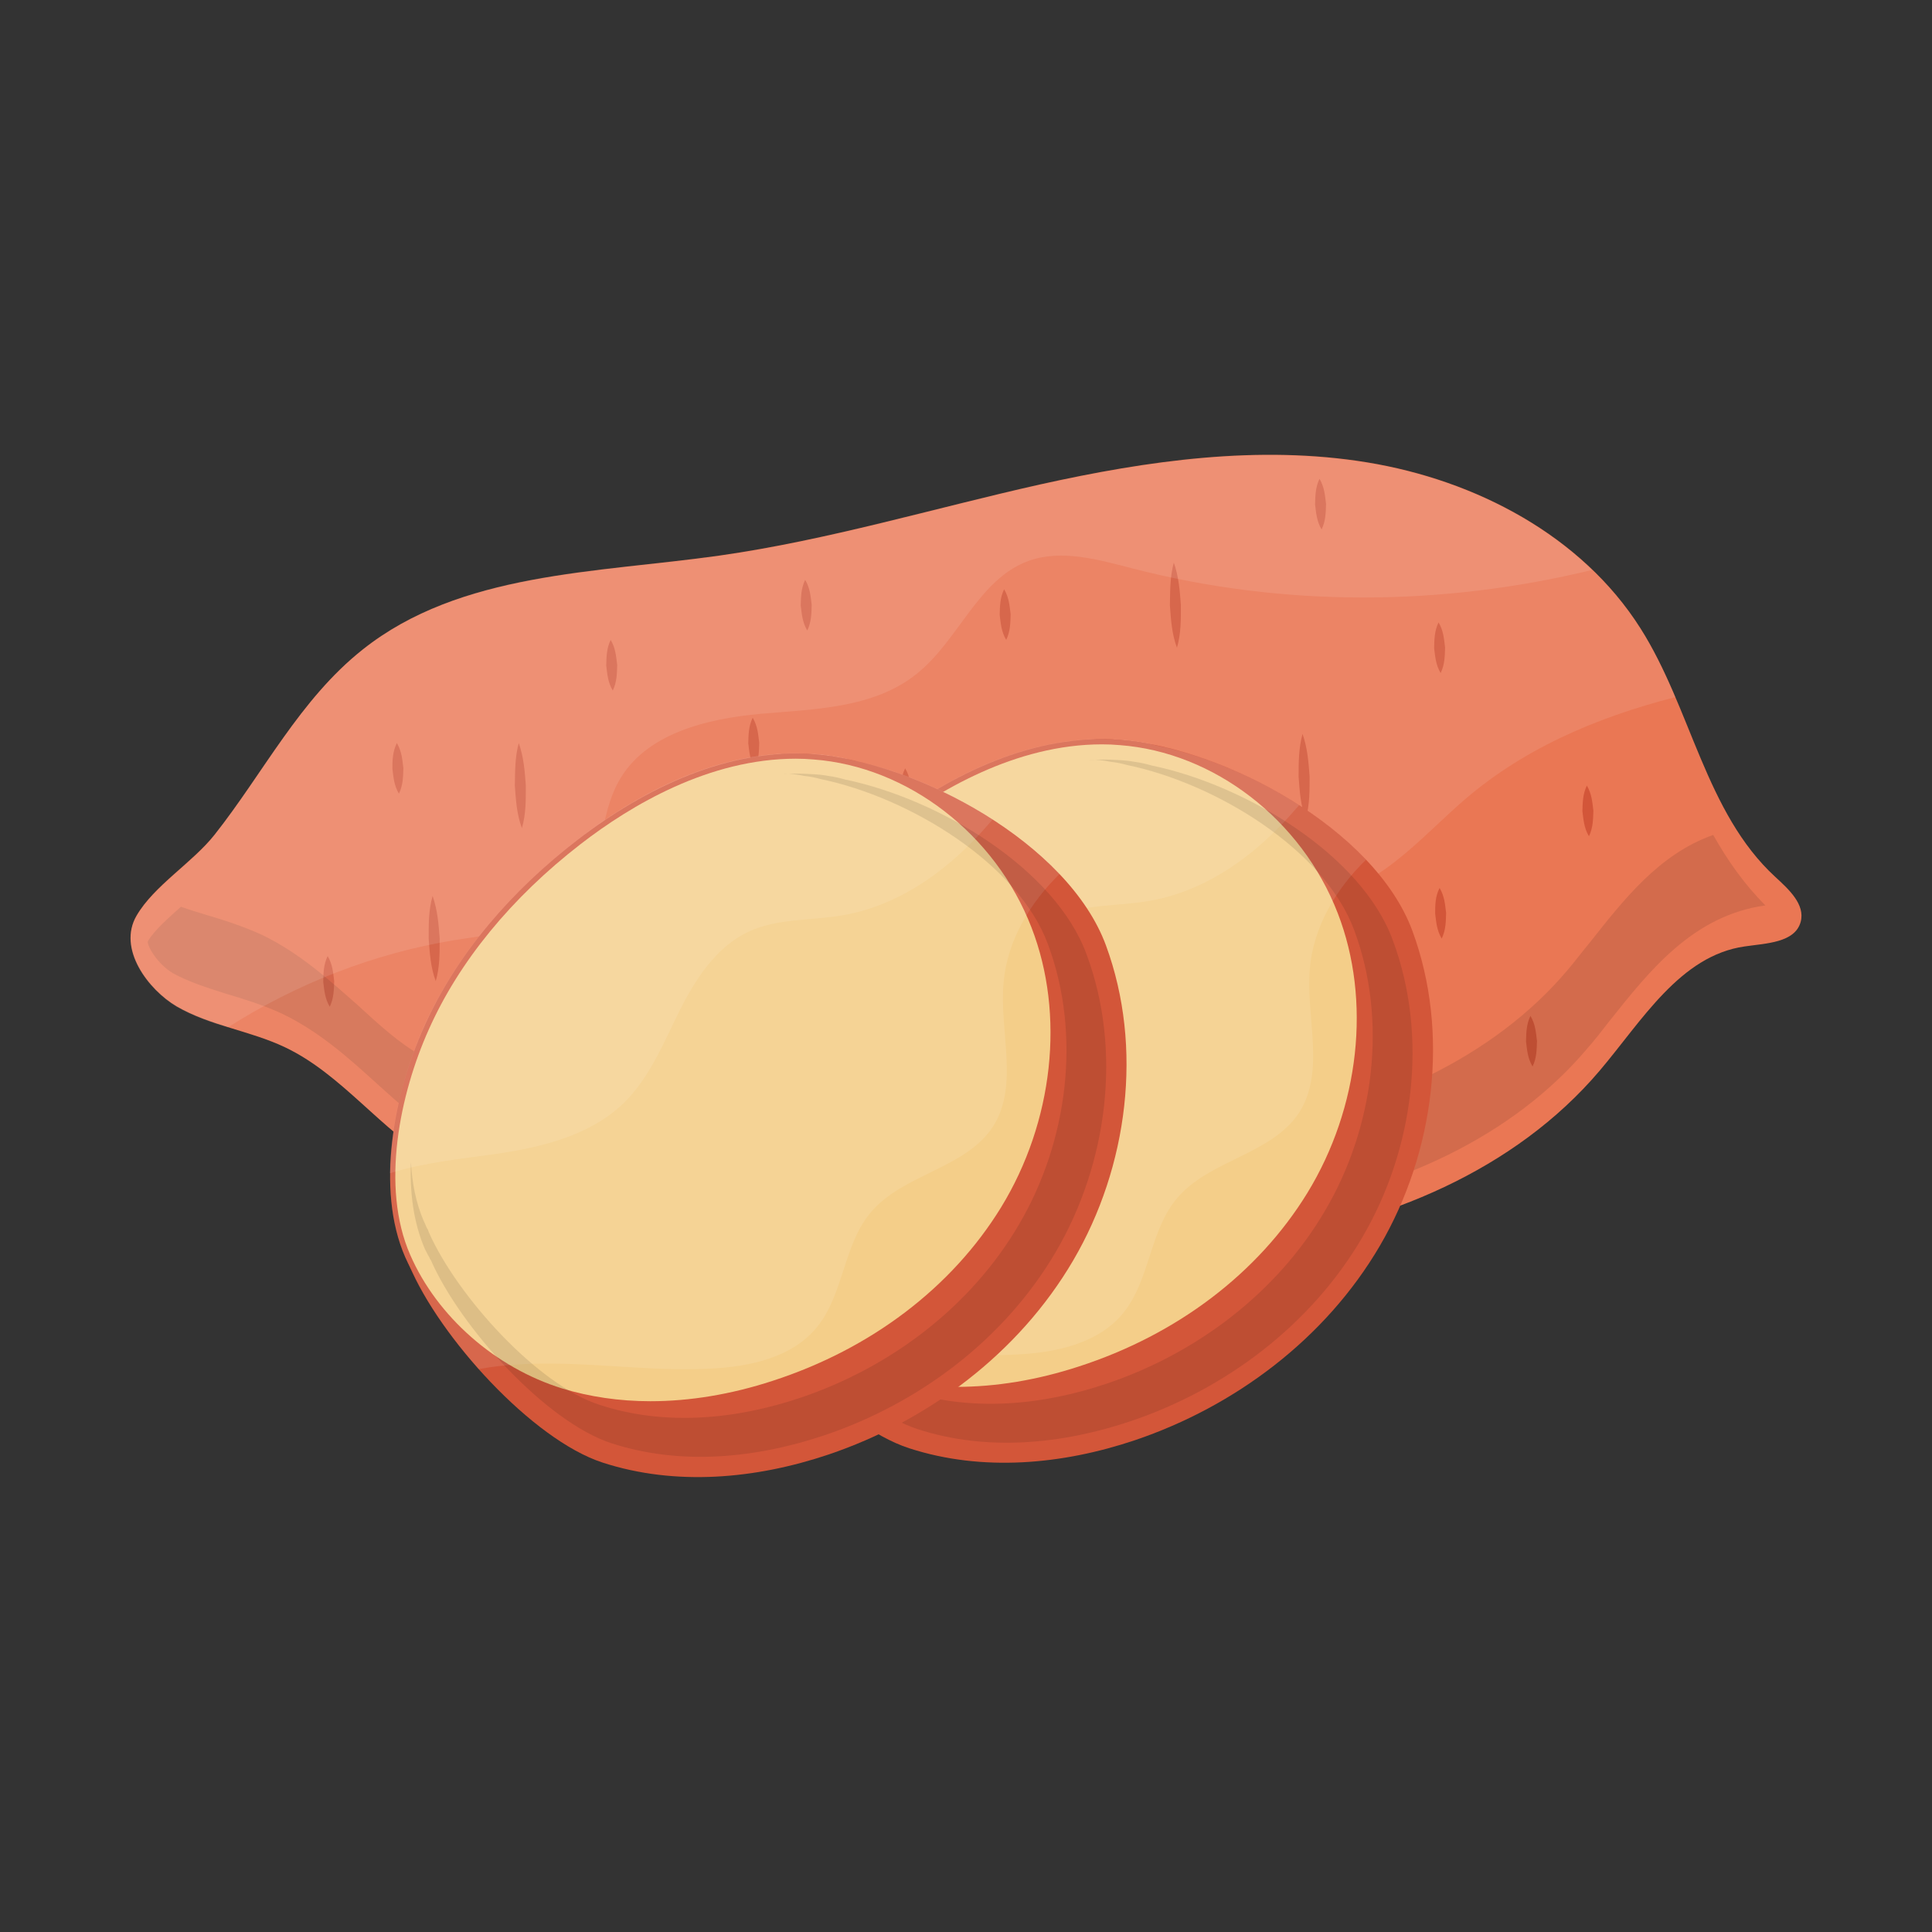 <svg id="Layer_1" enable-background="new 0 0 74 74" viewBox="0 0 74 74" xmlns="http://www.w3.org/2000/svg"><rect x="0" y="0" width="74" height="74" fill="#333333" stroke="none"/><g><g><path d="m13.89 24.88c3.74-2.97 8.93-2.93 13.66-3.6 4.16-.59 8.21-1.81 12.31-2.73 4.1-.91 8.36-1.52 12.51-.84s8.21 2.8 10.46 6.35c1.95 3.07 2.49 7.07 5.17 9.53.51.47 1.15 1.05.97 1.72-.22.8-1.32.82-2.14.94-2.48.35-3.94 2.85-5.56 4.76-3.25 3.83-8.22 5.87-13.2 6.55s-10.03.14-15.02-.4c-3.39-.37-6.78-.73-10.17-1.1-2.12-.23-4.31-.48-6.17-1.54-2.12-1.21-3.6-3.37-5.8-4.41-1.33-.63-2.86-.82-4.14-1.56-1.09-.64-2.28-2.21-1.54-3.48.67-1.15 2.14-2.03 2.99-3.1 1.87-2.36 3.26-5.18 5.67-7.09z" fill="#ea7754"></path><g fill="#d35639"><path d="m34.67 29.43c.19.32.21.64.25.96-.01.32-.01.65-.17.98-.19-.32-.21-.64-.25-.96 0-.32 0-.65.17-.98z"></path><path d="m38.46 22.57c.19.32.21.64.25.96-.01.32-.01.65-.17.98-.19-.32-.21-.64-.25-.96.01-.33.01-.65.17-.98z"></path><path d="m45.48 34.67c.19.32.21.64.25.96-.01.32-.01.65-.17.98-.19-.32-.21-.64-.25-.96.01-.32.01-.65.17-.98z"></path><path d="m55.14 34.01c.19.32.21.64.25.96-.01.32-.01.65-.17.98-.19-.32-.21-.64-.25-.96 0-.32 0-.65.17-.98z"></path><path d="m58.62 38.91c.19.32.21.64.25.96-.01.32-.01.65-.17.98-.19-.32-.21-.64-.25-.96.01-.33.01-.65.17-.98z"></path><path d="m60.78 30.09c.19.32.21.64.25.96-.01.32-.01.65-.17.98-.19-.32-.21-.64-.25-.96.01-.32.01-.65.17-.98z"></path><path d="m30.84 22.21c.19.32.21.64.25.96-.01.32-.01.65-.17.98-.19-.32-.21-.64-.25-.96.01-.33.01-.65.17-.98z"></path><path d="m51.26 39.88c.19.32.21.64.25.96-.01.32-.01.65-.17.98-.19-.32-.21-.64-.25-.96.01-.33.01-.65.17-.98z"></path><path d="m47.39 44.74c.19.32.21.64.25.96-.01.32-.01.65-.17.98-.19-.32-.21-.64-.25-.96.01-.32.01-.65.17-.98z"></path><path d="m55.1 23.84c.19.32.21.64.25.96-.01.32-.01.65-.17.98-.19-.32-.21-.64-.25-.96.01-.33.01-.65.17-.98z"></path><path d="m50.54 18.34c.19.32.21.64.25.96-.01.32-.01.65-.17.98-.19-.32-.21-.64-.25-.96.01-.32.01-.65.17-.98z"></path><path d="m30.81 41.04c.19.32.21.64.25.96-.01.32-.01.65-.17.98-.19-.32-.21-.64-.25-.96 0-.32 0-.65.17-.98z"></path><path d="m35.65 44.14c.19.32.21.64.25.96-.01.32-.01.65-.17.98-.19-.32-.21-.64-.25-.96.01-.33.01-.65.17-.98z"></path><path d="m24.42 32.07c.19.32.21.64.25.96-.01.32-.01.65-.17.98-.19-.32-.21-.64-.25-.96.01-.33.01-.65.17-.98z"></path><path d="m23.39 24.51c.19.32.21.64.25.96-.01.32-.01.65-.17.98-.19-.32-.21-.64-.25-.96.01-.33.01-.65.17-.98z"></path><path d="m19.9 39.57c.19.32.21.64.25.96-.01.32-.01.65-.17.98-.19-.32-.21-.64-.25-.96.01-.33.01-.65.17-.98z"></path><path d="m12.55 36.62c.19.32.21.64.25.96-.01.32-.01.65-.17.98-.19-.32-.21-.64-.25-.96.01-.33.01-.65.17-.98z"></path><path d="m15.2 28.46c.19.32.21.64.25.96-.01.32-.01.65-.17.98-.19-.32-.21-.64-.25-.96 0-.33.01-.65.17-.98z"></path><path d="m28.83 27.49c.19.32.21.64.25.96-.01.32-.01.65-.17.98-.19-.32-.21-.64-.25-.96.01-.33.01-.65.17-.98z"></path><path d="m28.8 34.01c.19.54.23 1.08.27 1.62 0 .55.01 1.09-.15 1.64-.2-.54-.23-1.08-.27-1.62.01-.54 0-1.09.15-1.64z"></path><path d="m24.29 38.75c.19.54.23 1.08.27 1.62 0 .55.01 1.09-.15 1.64-.2-.54-.23-1.08-.27-1.62.01-.55 0-1.09.15-1.64z"></path><path d="m44.96 21.55c.19.54.23 1.08.27 1.62 0 .55.01 1.09-.15 1.64-.2-.54-.23-1.08-.27-1.62.01-.55 0-1.09.15-1.64z"></path><path d="m19.87 28.46c.19.54.23 1.08.27 1.62 0 .55.01 1.09-.15 1.64-.2-.54-.23-1.08-.27-1.62.01-.54 0-1.09.15-1.64z"></path><path d="m16.57 34.32c.19.54.23 1.08.27 1.62 0 .55.01 1.09-.15 1.64-.2-.54-.23-1.08-.27-1.62 0-.54-.01-1.09.15-1.64z"></path><path d="m40.71 30.09c.19.54.23 1.08.27 1.62 0 .55.01 1.09-.15 1.64-.2-.54-.23-1.08-.27-1.62 0-.54-.01-1.09.15-1.64z"></path><path d="m49.89 28.11c.19.54.23 1.08.27 1.62 0 .55.01 1.09-.15 1.64-.2-.54-.23-1.08-.27-1.62 0-.55 0-1.09.15-1.64z"></path><path d="m36.94 37.28c.19.54.23 1.08.27 1.62 0 .55.01 1.09-.15 1.64-.2-.54-.23-1.08-.27-1.62 0-.55 0-1.09.15-1.64z"></path><path d="m42.12 41.35c.19.54.23 1.08.27 1.62 0 .55.01 1.09-.15 1.64-.2-.54-.23-1.08-.27-1.62.01-.54 0-1.09.15-1.64z"></path></g><path d="m67.62 34.68h-.01c-2.78.39-4.45 2.53-5.95 4.41-.3.39-.58.75-.89 1.1-2.76 3.26-7.2 5.46-12.54 6.18-1.55.22-3.17.31-4.97.31-3.38 0-6.82-.37-10.15-.73l-10.52-1.14c-2-.2-4.06-.43-5.7-1.36-.86-.48-1.62-1.2-2.46-1.95-1.08-.98-2.2-1.99-3.64-2.68-.74-.34-1.47-.56-2.17-.77-.73-.23-1.43-.46-1.99-.77-.59-.35-.99-1.03-.97-1.22.24-.42.76-.87 1.27-1.33.3.11.61.2.93.3.71.21 1.43.44 2.16.77 1.45.7 2.56 1.71 3.66 2.68.82.75 1.6 1.47 2.44 1.94 1.64.94 3.72 1.17 5.71 1.38l10.51 1.13c3.33.37 6.77.73 10.15.73 1.8 0 3.42-.1 4.97-.31 5.34-.73 9.8-2.91 12.56-6.17.3-.35.59-.74.89-1.1 1.26-1.59 2.63-3.37 4.71-4.1.54.96 1.18 1.88 2 2.7z" opacity=".1"></path><g fill="#fff"><path d="m64.17 26.7c-3.07.79-5.94 2.02-8.28 4.11-1.82 1.62-3.74 3.88-6.12 3.39-1.62-.32-3.05-1.92-4.62-1.42-1.52.49-1.77 2.51-2.8 3.74-.91 1.1-2.43 1.52-3.86 1.48-1.42-.02-2.82-.4-4.22-.64-4.23-.69-8.7.08-12.43 2.19-2.12 1.2-4.01 2.8-5.51 4.71-1.92-1.21-3.36-3.17-5.41-4.15-1.33-.64-2.87-.83-4.15-1.57-1.08-.64-2.28-2.21-1.53-3.47.66-1.15 2.14-2.02 2.98-3.1 1.87-2.38 3.27-5.19 5.68-7.1 3.73-2.97 8.92-2.93 13.66-3.59 4.15-.59 8.2-1.82 12.29-2.73 4.12-.91 8.36-1.52 12.51-.84 4.15.69 8.21 2.8 10.47 6.36.53.83.95 1.72 1.34 2.63z" opacity=".1"></path><path d="m60.98 21.83c-5.75 1.4-11.84 1.43-17.57-.05-1.33-.34-2.75-.76-4.03-.29-1.92.71-2.66 3.04-4.27 4.32-1.64 1.32-3.9 1.35-5.97 1.53-2.09.19-4.44.76-5.45 2.6-.71 1.28-.59 2.95-1.45 4.15-1.06 1.45-3.09 1.65-4.84 1.92-3.09.51-6.05 1.67-8.67 3.34-.69-.2-1.35-.44-1.97-.79-1.08-.64-2.28-2.21-1.53-3.47.66-1.15 2.14-2.02 2.98-3.1 1.87-2.38 3.27-5.19 5.68-7.1 3.73-2.97 8.92-2.93 13.66-3.59 4.15-.59 8.2-1.82 12.29-2.73 4.12-.91 8.36-1.52 12.51-.84 3.2.51 6.32 1.87 8.63 4.1z" opacity=".1"></path></g></g><g><path d="m34.82 55.47c2.8.91 5.87.63 8.66-.31 3.81-1.29 7.28-3.87 9.37-7.44s2.69-8.15 1.25-12.06-7.2-7.01-11.19-7.32c-3.46-.27-4.66 1.47-7.41 3.68-2.62 2.11-4.88 4.79-6.23 7.95-1.18 2.78-3.07 5.04-1.85 7.96 1.15 2.74 4.69 6.66 7.4 7.54z" fill="#d35639"></path><path d="m33.21 52.82c2.65.82 5.55.57 8.19-.28 3.6-1.17 6.88-3.5 8.86-6.73s2.55-7.37 1.18-10.9c-1.36-3.53-4.76-6.29-8.53-6.57-3.28-.25-6.46 1.28-9.06 3.28-2.48 1.91-4.62 4.33-5.89 7.19-1.12 2.52-1.86 6.15-.71 8.79 1.09 2.47 3.4 4.43 5.96 5.22z" fill="#d35639"></path><path d="m42.21 28.51c.23 0 .46.01.68.03 3.61.27 6.97 2.86 8.35 6.44 1.29 3.33.84 7.44-1.17 10.72-1.88 3.06-4.98 5.42-8.75 6.64-1.59.52-3.17.78-4.68.78-1.19 0-2.33-.17-3.38-.49-2.55-.79-4.79-2.75-5.82-5.12-1.14-2.61-.39-6.17.71-8.62 1.16-2.61 3.17-5.06 5.82-7.11 1.94-1.49 4.93-3.27 8.24-3.27" fill="#f4ce89"></path><path d="m49.77 42.6c-1.04 1.62-3.45 1.82-4.69 3.3-1.04 1.23-1.03 3.11-2.04 4.37-.94 1.18-2.58 1.54-4.09 1.61-1.98.11-3.98-.17-5.97-.19-.97-.01-1.96.03-2.91.21-1.12-1.26-2.08-2.66-2.59-3.84-.03-.04-.04-.08-.06-.12-.07-.11-.11-.22-.17-.33-1.15-2.64-.4-6.27.71-8.8 1.28-2.86 3.41-5.27 5.9-7.19 2.25-1.75 4.95-3.12 7.77-3.29.43-.03.85-.01 1.28.01.24.01.47.04.71.08.24.03.47.08.69.14 2.76.57 5.97 2.21 8.01 4.37-1.15 1.12-2.01 2.57-2.15 4.16-.16 1.87.6 3.92-.4 5.51z" fill="#fff" opacity=".1"></path><path d="m49.76 30.84c-.25.29-.5.57-.76.83-1.35 1.39-3.05 2.5-4.95 2.83-1.22.22-2.53.11-3.65.64-1.23.58-2.03 1.82-2.64 3.04-.61 1.23-1.14 2.54-2.11 3.5-1.29 1.26-3.15 1.71-4.93 1.97-1.36.19-2.76.33-4.05.74.03-1.94.58-3.98 1.29-5.59 1.28-2.86 3.41-5.27 5.9-7.19 2.25-1.75 4.95-3.12 7.77-3.29.43-.03.85-.01 1.28.01.24.01.47.04.71.08.24.03.47.08.69.14 1.77.37 3.73 1.18 5.45 2.29z" fill="#fff" opacity=".1"></path><path d="m41.92 29.1h.02c-.07 0-.14-.01-.22 0z" opacity=".1"></path><path d="m52.17 47.41c-1.97 3.36-5.24 5.8-8.85 7.02-2.64.89-5.52 1.17-8.17.31-2.51-.82-5.79-4.44-6.92-7.02-.03-.03-.04-.07-.06-.11-.07-.11-.11-.21-.17-.32-.43-1-.58-2.15-.53-3.33.04.8.19 1.58.5 2.29.06.11.08.21.15.31.01.04.03.07.04.11 1.08 2.43 4.16 5.84 6.54 6.6 2.5.82 5.23.56 7.71-.28 3.4-1.15 6.49-3.45 8.35-6.63 1.87-3.18 2.4-7.26 1.11-10.73-1.14-3.09-5.31-5.63-8.71-6.33-.21-.06-.42-.1-.62-.12-.2-.04-.4-.07-.6-.08.28-.01.55-.01.84.01.24.01.46.03.68.07.22.03.44.08.65.14 3.61.75 8.05 3.43 9.24 6.7 1.37 3.68.81 8.01-1.18 11.39z" opacity=".1"></path></g><g><path d="m23.08 56.02c2.8.91 5.87.63 8.66-.31 3.81-1.29 7.28-3.87 9.37-7.44s2.69-8.15 1.25-12.06-7.2-7.01-11.19-7.32c-3.46-.27-4.66 1.47-7.41 3.68-2.62 2.11-4.88 4.79-6.23 7.95-1.18 2.78-3.07 5.04-1.85 7.96 1.15 2.73 4.7 6.66 7.4 7.54z" fill="#d35639"></path><path d="m21.48 53.37c2.65.82 5.55.57 8.19-.28 3.6-1.17 6.88-3.5 8.86-6.73s2.55-7.37 1.18-10.9c-1.36-3.53-4.76-6.29-8.53-6.57-3.28-.25-6.46 1.28-9.06 3.28-2.48 1.91-4.62 4.33-5.89 7.19-1.12 2.52-1.86 6.15-.71 8.79 1.09 2.46 3.4 4.42 5.96 5.22z" fill="#d35639"></path><path d="m30.48 29.06c.23 0 .46.01.68.03 3.61.27 6.97 2.86 8.35 6.44 1.29 3.33.84 7.44-1.17 10.72-1.88 3.06-4.98 5.42-8.75 6.64-1.59.52-3.17.78-4.68.78-1.19 0-2.33-.17-3.38-.49-2.55-.79-4.79-2.75-5.82-5.12-1.14-2.61-.39-6.17.71-8.62 1.16-2.61 3.17-5.06 5.82-7.11 1.94-1.5 4.93-3.27 8.24-3.27" fill="#f4ce89"></path><path d="m38.04 43.14c-1.04 1.62-3.45 1.82-4.69 3.3-1.04 1.23-1.03 3.11-2.04 4.37-.94 1.18-2.58 1.54-4.09 1.61-1.98.11-3.98-.17-5.97-.19-.97-.01-1.96.03-2.91.21-1.12-1.26-2.08-2.66-2.59-3.84-.03-.04-.04-.08-.06-.12-.07-.11-.11-.22-.17-.33-1.15-2.64-.4-6.27.71-8.8 1.28-2.86 3.41-5.27 5.9-7.19 2.25-1.75 4.95-3.12 7.77-3.29.43-.03.85-.01 1.28.01.24.01.47.04.71.08.24.03.47.08.69.14 2.76.57 5.97 2.21 8.01 4.37-1.15 1.12-2.01 2.57-2.15 4.16-.17 1.88.6 3.93-.4 5.51z" fill="#fff" opacity=".1"></path><path d="m38.02 31.39c-.25.29-.5.57-.76.83-1.35 1.39-3.05 2.5-4.95 2.83-1.22.22-2.53.11-3.65.64-1.23.58-2.03 1.82-2.64 3.04-.61 1.23-1.14 2.54-2.11 3.5-1.29 1.26-3.15 1.71-4.93 1.97-1.36.19-2.76.33-4.05.74.03-1.94.58-3.98 1.29-5.59 1.28-2.86 3.41-5.27 5.9-7.19 2.25-1.75 4.95-3.12 7.77-3.29.43-.03.85-.01 1.28.01.24.01.47.04.71.08.24.03.47.08.69.14 1.78.36 3.73 1.18 5.45 2.29z" fill="#fff" opacity=".1"></path><path d="m30.19 29.64h.02c-.07 0-.14-.01-.22 0z" opacity=".1"></path><path d="m40.44 47.95c-1.97 3.36-5.24 5.8-8.85 7.02-2.64.89-5.52 1.17-8.17.31-2.51-.82-5.79-4.44-6.92-7.02-.03-.03-.04-.07-.06-.11-.07-.11-.11-.21-.17-.32-.43-1-.58-2.15-.53-3.33.04.8.19 1.58.5 2.29.06.11.08.21.15.31.01.04.03.07.04.11 1.08 2.43 4.16 5.84 6.54 6.6 2.5.82 5.23.56 7.71-.28 3.4-1.15 6.49-3.45 8.35-6.63 1.87-3.18 2.4-7.26 1.11-10.73-1.14-3.09-5.31-5.63-8.71-6.33-.21-.06-.42-.1-.62-.12-.2-.04-.4-.07-.6-.08.28-.01.55-.01.84.01.24.01.46.03.68.07.22.03.44.08.65.14 3.61.75 8.05 3.43 9.24 6.7 1.37 3.68.8 8.01-1.18 11.39z" opacity=".1"></path></g></g></svg>